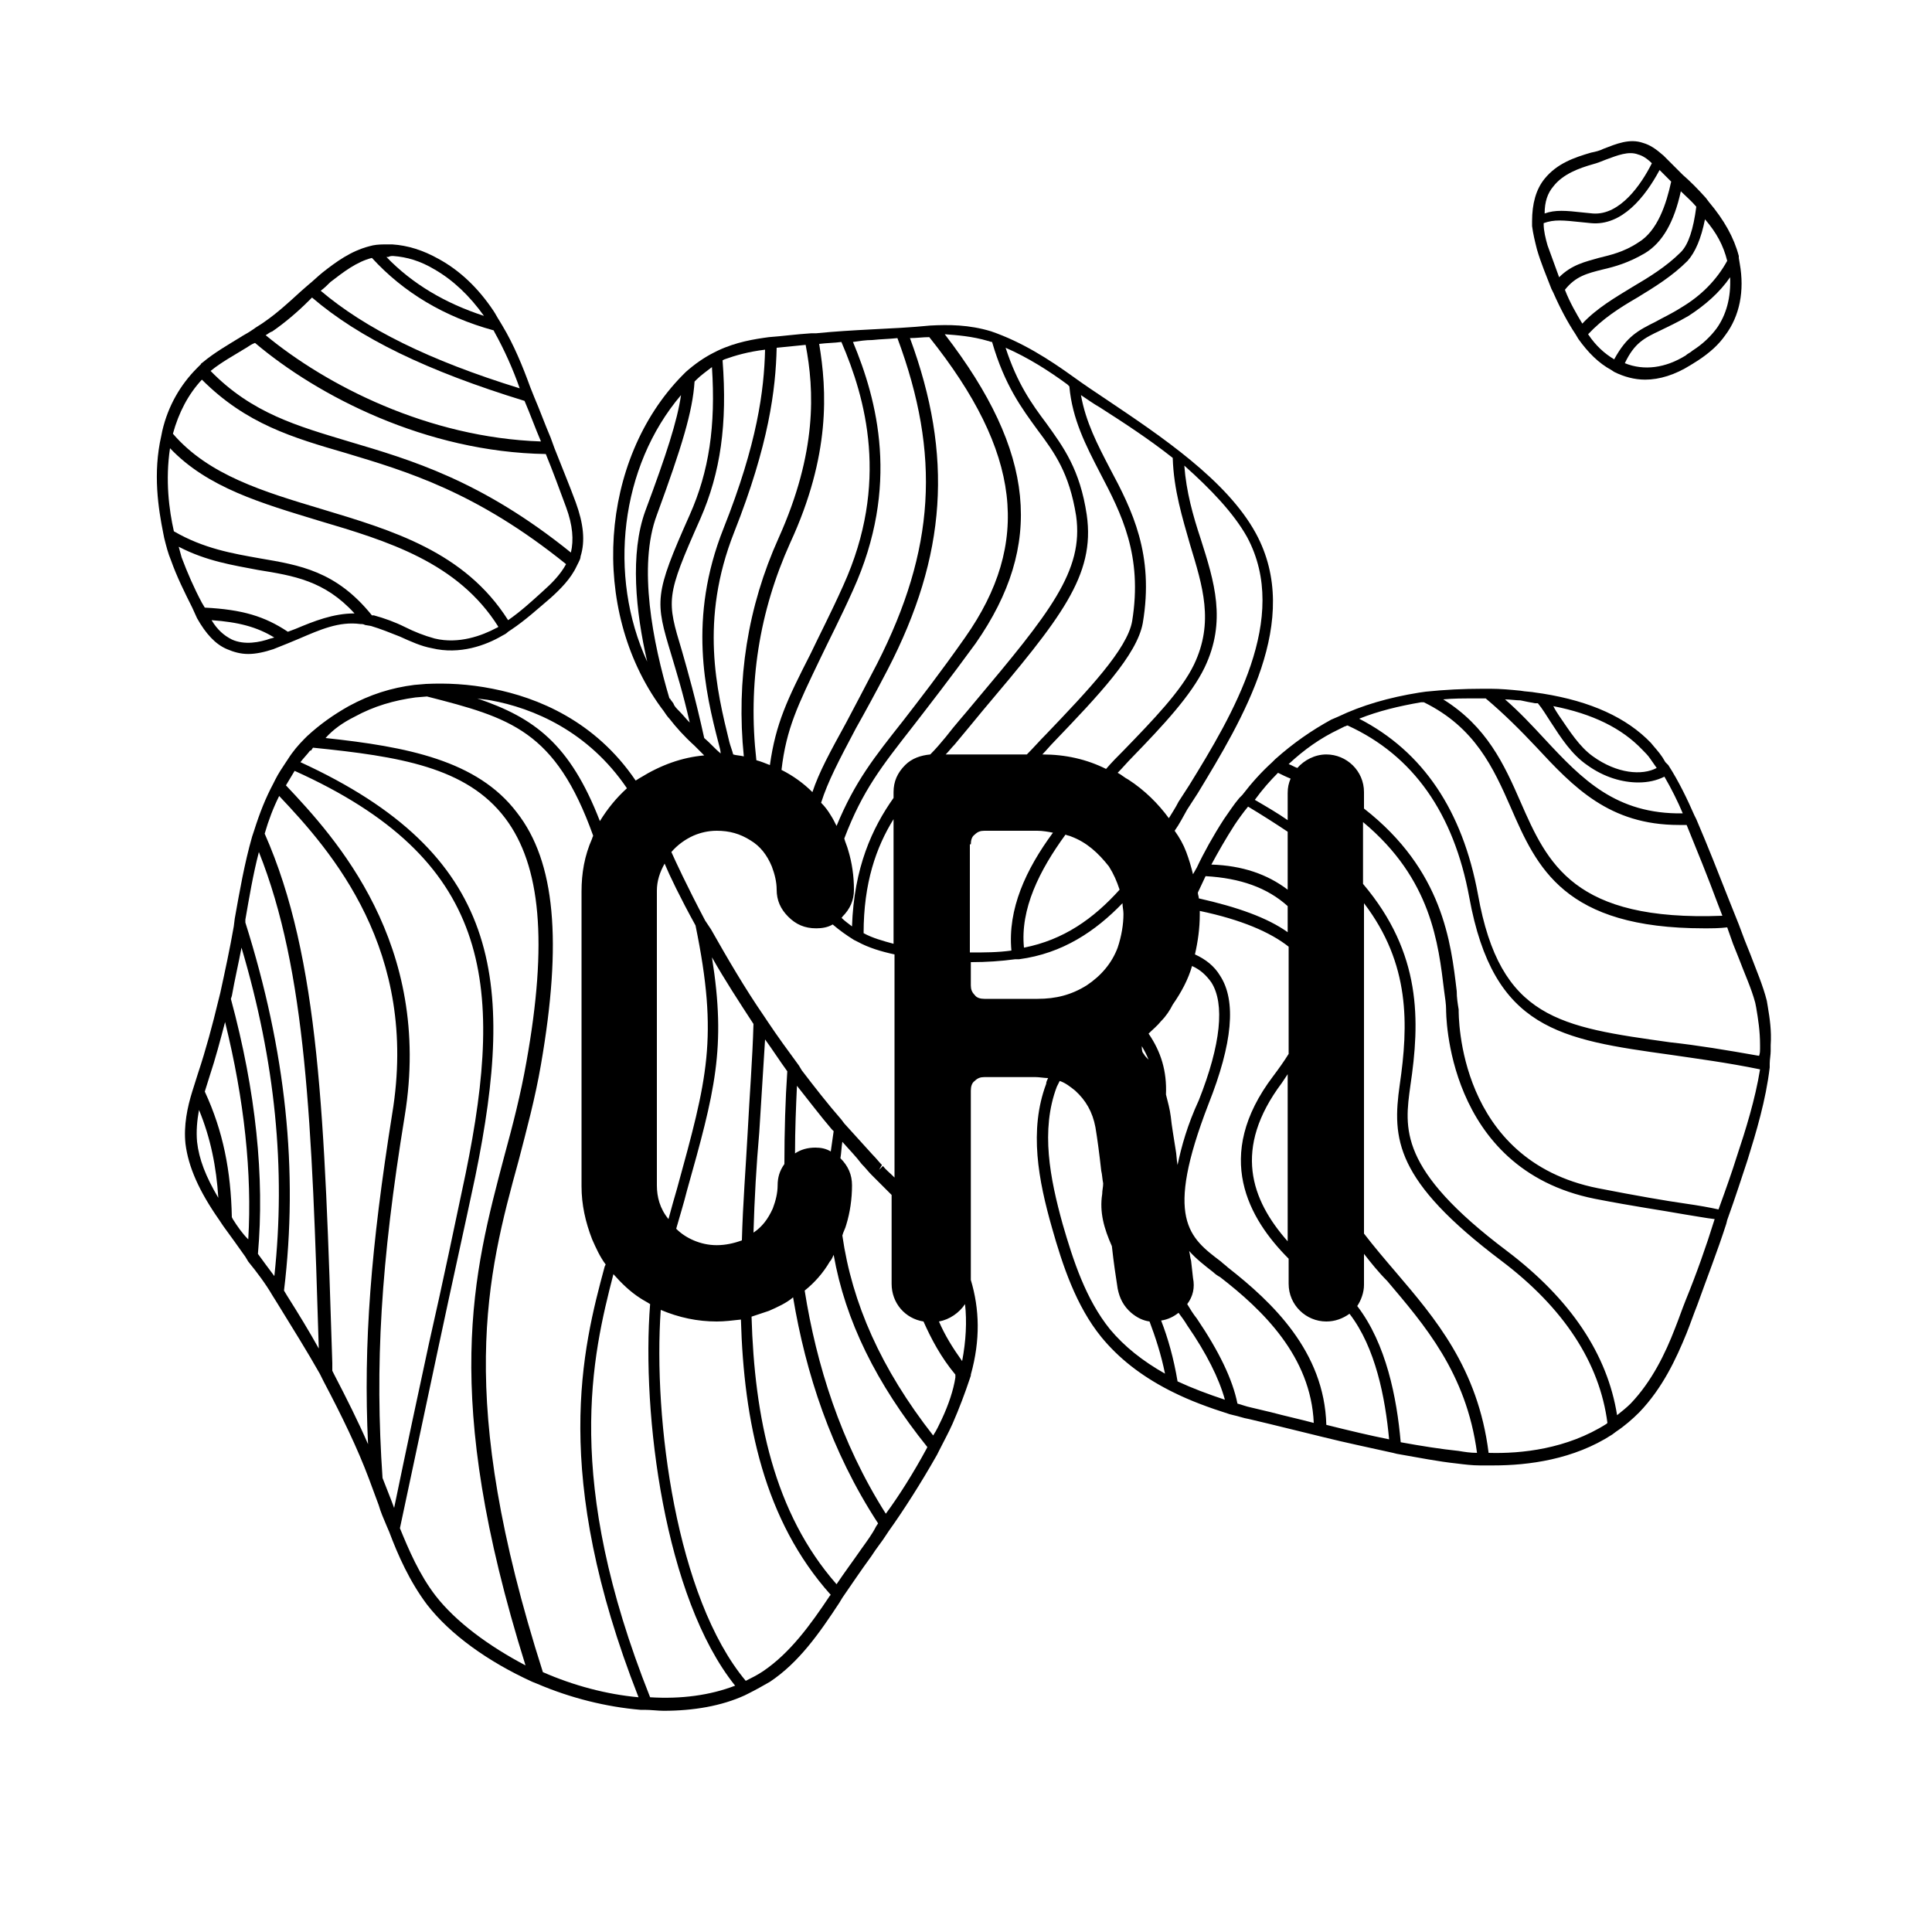 <?xml version="1.0" encoding="utf-8"?>
<!-- Generator: Adobe Illustrator 24.1.3, SVG Export Plug-In . SVG Version: 6.00 Build 0)  -->
<svg version="1.1" xmlns="http://www.w3.org/2000/svg" xmlns:xlink="http://www.w3.org/1999/xlink" x="0px" y="0px"
	 viewBox="0 0 200 200" style="enable-background:new 0 0 200 200;" xml:space="preserve">
<g id="icon">
</g>
<g id="Calque_2">
	<g>
		<path d="M20.4,64c0.9,1.6,1.9,2.7,3.1,3.2c0.7,0.3,1.4,0.5,2.2,0.5c0.8,0,1.7-0.2,2.6-0.5c0.5-0.2,1-0.4,1.5-0.6l1.2-0.5
			c2.1-0.9,4.1-1.8,6.3-1.5c0.2,0,0.3,0,0.5,0.1l0.6,0.1c1,0.3,2,0.7,3,1.1c1.1,0.5,2.2,1,3.3,1.2c2.9,0.7,5.6-0.3,7.3-1.3
			c0.2-0.1,0.4-0.2,0.6-0.4l0.3-0.2c1.5-1,2.8-2.2,4.1-3.3c1-0.9,2.1-2,2.7-3.3l0.2-0.4c0.1-0.2,0.2-0.4,0.2-0.6
			c0.5-1.6,0.3-3.4-0.5-5.6c-0.7-1.9-1.5-3.8-2.2-5.6l-0.4-1.1c-0.6-1.4-1.1-2.8-1.7-4.2l-0.4-1c-0.8-2.2-1.7-4.4-2.9-6.4l-0.3-0.5
			c-0.2-0.3-0.4-0.7-0.6-1c-1.6-2.4-3.5-4.2-5.7-5.4c-1.6-0.9-3.2-1.4-4.8-1.5c-0.2,0-0.3,0-0.5,0c-0.5,0-1,0-1.5,0.1l-0.4,0.1
			c-1.9,0.5-3.4,1.6-4.8,2.7c-0.5,0.4-1,0.9-1.5,1.3l-0.8,0.7c-1.2,1.1-2.4,2.2-3.7,3.1c-0.4,0.3-0.8,0.5-1.2,0.8l-0.3,0.2
			c-0.3,0.2-0.7,0.4-1,0.6c-1.3,0.8-2.7,1.6-3.9,2.6c-0.1,0.1-0.2,0.1-0.2,0.2l-0.4,0.4c-1.7,1.7-3,3.9-3.6,6.5l-0.1,0.5
			c-0.9,3.9-0.3,7.6,0.2,10.1l0.1,0.5l0,0c0.2,0.8,0.4,1.6,0.7,2.3c0.6,1.7,1.4,3.3,2.2,4.9L20.4,64z M28,66.1
			c-1.1,0.4-2.7,0.7-4,0.1c-0.8-0.4-1.5-1-2.1-2c2.8,0.2,4.7,0.7,6.5,1.8C28.3,66,28.1,66.1,28,66.1z M45,66.1
			c-1.1-0.3-2.1-0.7-3.1-1.2c-1-0.5-2.1-0.9-3.2-1.2l-0.2,0c-3.7-4.6-7.5-5.2-11.6-5.9c-2.8-0.5-5.8-1-8.9-2.8
			c-0.5-2.2-0.9-5.3-0.4-8.6c3.9,4.1,9.5,5.7,15.4,7.5c7.1,2.1,14.4,4.3,18.6,11c-0.1,0-0.1,0.1-0.2,0.1
			C49.9,65.8,47.5,66.7,45,66.1z M40.7,26.5c1.4,0.1,2.8,0.5,4.3,1.4c1.9,1.1,3.6,2.7,5.1,4.8c-4-1.3-7.4-3.3-10.1-6.1
			c0.1,0,0.2,0,0.2,0C40.4,26.5,40.5,26.5,40.7,26.5z M34.2,29.2c1.3-1,2.7-2.1,4.3-2.5c3.3,3.6,7.5,6.1,12.6,7.5l0.1,0.2
			c1,1.8,1.9,3.8,2.6,5.8c-9.4-2.9-16-6.2-20.6-10.1C33.6,29.8,33.9,29.5,34.2,29.2z M32,31.1l0.3-0.3c4.9,4.2,11.9,7.6,22,10.7
			c0.6,1.4,1.1,2.8,1.7,4.2l0,0c-11.7-0.4-22.2-5.8-28.5-11c0.2-0.1,0.4-0.3,0.7-0.4C29.5,33.4,30.8,32.3,32,31.1z M25.5,36
			c0.3-0.2,0.6-0.4,0.9-0.5C32.9,41,44.1,46.8,56.5,47c0.7,1.7,1.4,3.6,2.1,5.5c0.7,1.9,0.8,3.4,0.5,4.7c-9.3-7.5-16.6-9.6-23-11.5
			c-5.3-1.6-10-2.9-14.3-7.3C22.9,37.5,24.2,36.8,25.5,36z M20.9,39.3c4.6,4.6,9.4,6,14.9,7.6c6.3,1.9,13.5,4,22.8,11.5
			c-0.6,1.1-1.5,2-2.4,2.8c-1.1,1-2.3,2.1-3.6,3c-4.5-7.1-12-9.3-19.3-11.5c-6-1.8-11.7-3.5-15.4-7.8C18.5,42.7,19.5,40.8,20.9,39.3
			z M18.5,56.6c2.9,1.5,5.6,1.9,8.2,2.4c3.7,0.6,6.9,1.1,10,4.5c-2.2,0-4.2,0.8-6.1,1.6l-0.8,0.3c-2.4-1.6-4.7-2.3-8.6-2.5l-0.3-0.5
			c-0.8-1.5-1.5-3.1-2.1-4.7C18.7,57.3,18.6,57,18.5,56.6z"/>
		<path d="M159.1,25.8c0.4,1.4,1,2.8,1.5,4.1l0.2,0.4c0.7,1.6,1.5,3.1,2.3,4.3l0.3,0.5c1,1.4,2.1,2.5,3.4,3.2l0.3,0.2
			c1,0.5,2.1,0.8,3.2,0.8c1.5,0,3.1-0.5,4.7-1.5c0.3-0.2,0.5-0.3,0.8-0.5c1.2-0.8,2.1-1.6,2.8-2.6c1.5-2,2-4.6,1.5-7.4l-0.1-0.6
			c0-0.1,0-0.1,0-0.2c-0.5-1.9-1.5-3.7-3.1-5.6l-0.3-0.4c-0.8-0.9-1.7-1.8-2.4-2.4l-0.3-0.3c-0.2-0.2-0.4-0.4-0.6-0.6
			c-0.2-0.2-0.5-0.5-0.8-0.8l-0.3-0.3c-0.8-0.7-1.4-1.1-2.1-1.3c-1.4-0.5-2.8,0.1-4.1,0.6c-0.4,0.2-0.8,0.3-1.3,0.4
			c-1.7,0.5-3.5,1.1-4.8,2.7c-0.9,1.1-1.3,2.6-1.3,4.4l0,0.5C158.7,24.2,158.9,25,159.1,25.8z M177.7,34c-0.6,0.8-1.4,1.6-2.5,2.3
			c-0.2,0.2-0.5,0.3-0.7,0.5c-2.1,1.3-4.3,1.6-6.3,0.8c1-2.1,2-2.6,3.7-3.4c0.8-0.4,1.7-0.8,2.9-1.5c1.7-1.1,3.2-2.4,4.3-4
			C179.2,30.8,178.7,32.6,177.7,34z M178.8,27c-1.1,2-2.7,3.6-4.7,4.8c-1.1,0.7-2,1.1-2.7,1.5c-1.8,0.9-3,1.5-4.3,3.9
			c-1-0.6-1.9-1.4-2.7-2.6c1.5-1.6,3.2-2.7,5.1-3.8c1.8-1.1,3.6-2.2,5.2-3.8c0.8-0.9,1.4-2.3,1.8-4.3
			C177.7,24.1,178.4,25.4,178.8,27L178.8,27z M175.6,21.4L175.6,21.4c-0.3,2.3-0.8,3.9-1.6,4.7c-1.5,1.5-3.3,2.6-5,3.6
			c-1.8,1.1-3.7,2.2-5.2,3.8c-0.6-1-1.3-2.2-1.8-3.5c1.1-1.4,2.3-1.7,3.9-2.1c1.3-0.3,2.7-0.7,4.4-1.7c1.8-1.1,3-3.2,3.7-6.4
			C174.5,20.3,175.1,20.8,175.6,21.4z M172.9,18.7l0.1,0.1c-0.5,2.3-1.4,5.1-3.4,6.3c-1.5,1-2.9,1.3-4.1,1.6c-1.4,0.4-2.8,0.7-4.1,2
			c-0.4-1.1-0.8-2.2-1.2-3.3c-0.2-0.7-0.4-1.5-0.4-2.2l0-0.1c1.1-0.4,2-0.3,3.9-0.1l1,0.1c3.2,0.3,5.6-2.7,7.1-5.5
			c0.1,0.1,0.2,0.2,0.4,0.4C172.5,18.3,172.7,18.5,172.9,18.7z M160.8,19.3c1-1.3,2.7-1.9,4.1-2.3c0.4-0.1,0.9-0.3,1.4-0.5
			c1.1-0.4,2.3-0.9,3.3-0.5c0.4,0.1,0.9,0.4,1.4,0.9c-1.1,2.2-3.3,5.4-6.1,5.2l-1-0.1c-1.8-0.2-2.9-0.3-4,0.1
			C159.9,20.9,160.2,20,160.8,19.3z"/>
		<path d="M183,104.2l-0.1-0.6c-0.4-1.6-1.1-3.2-1.7-4.8c-0.2-0.5-0.4-1-0.6-1.5c-0.2-0.5-0.4-1.1-0.6-1.6l-1-2.5
			c-1.1-2.8-2.2-5.6-3.4-8.4l-0.2-0.4c-0.7-1.6-1.6-3.5-2.7-5.2l-0.3-0.3l0,0l-0.3-0.5c-0.4-0.6-0.8-1-1.2-1.5
			c-2.5-2.6-6.2-4.3-11.2-5.1l-0.7-0.1c-0.5-0.1-1.1-0.1-1.6-0.2c-1-0.1-2.1-0.2-3.1-0.2l-0.8,0c-2,0-4,0.1-5.9,0.3l-0.7,0.1
			c-3.1,0.5-5.9,1.3-8.4,2.5l-0.7,0.3c-2,1.1-3.9,2.4-5.8,4.1l-0.3,0.3c-1.1,1-2.1,2.1-3.1,3.4l-0.3,0.3c-0.6,0.7-1.1,1.5-1.6,2.2
			c-1.1,1.7-2.1,3.5-2.8,5l-0.4,0.7c-0.2-0.8-0.4-1.5-0.7-2.3c-0.3-0.8-0.7-1.5-1.2-2.2c0.5-0.7,0.9-1.5,1.3-2.2l1.1-1.7
			c4.6-7.6,10.9-17.9,6-26.9c-3-5.5-9.9-10.1-15.4-13.8c-1.2-0.8-2.4-1.6-3.5-2.4c-2.5-1.8-5.3-3.6-8.5-4.7
			c-2.3-0.7-4.4-0.7-6.3-0.6c-2,0.2-4.1,0.3-6.1,0.4c-1.9,0.1-3.7,0.2-5.7,0.4l0,0l-0.5,0c-1.6,0.1-3,0.3-4.4,0.4
			c-1.5,0.2-3.4,0.5-5.3,1.4l-0.4,0.2c-1,0.5-2,1.2-2.9,2l-0.4,0.4C62.1,47.6,61,63,68.4,73.2l0.3,0.4c0.2,0.3,0.4,0.6,0.6,0.8
			c0.7,0.9,1.5,1.8,2.6,2.8c0.3,0.3,0.7,0.7,1,1c-2.3,0.2-4.5,1-6.6,2.3c-0.2,0.1-0.3,0.2-0.5,0.3c-4.2-6.2-10.2-8.6-14.8-9.5
			c-2.5-0.5-4.8-0.6-6.9-0.5l-1.2,0.1c-2.4,0.3-4.6,1-6.8,2.2c-1.6,0.9-3,1.9-4.3,3.1l-0.1,0.1l0,0l-0.2,0.2
			c-0.6,0.6-1.2,1.3-1.7,2.1l-0.2,0.3c-0.4,0.6-0.8,1.2-1.1,1.8l-0.2,0.4c-0.8,1.5-1.4,3-2,4.9l-0.2,0.6c-0.8,2.8-1.3,5.7-1.8,8.5
			l-0.1,0.8c-0.4,2.3-0.9,4.6-1.4,6.9l-0.2,0.8c-0.6,2.5-1.3,5.1-2.1,7.5l-0.6,1.9c-0.5,1.6-0.9,3.5-0.7,5.4
			c0.3,2.4,1.4,4.9,3.5,7.9l0.4,0.6c0.8,1.1,1.6,2.2,2.3,3.2l0.3,0.5c0.9,1.1,1.8,2.3,2.5,3.5l0.5,0.8c1.6,2.6,3.1,5,4.4,7.3
			l0.4,0.8c1.9,3.6,3.5,6.9,4.7,10.1l1,2.7c0.2,0.7,0.5,1.4,0.8,2.1l0.3,0.7c0.9,2.4,2.1,5.1,3.9,7.5c2.4,3.1,6.3,5.9,10.9,8
			l0.5,0.2c3.5,1.5,7.2,2.4,10.7,2.7l0.4,0c0.7,0,1.4,0.1,2,0.1c3.1,0,6-0.5,8.4-1.6l0.4-0.2c0.8-0.4,1.5-0.8,2.2-1.2
			c3-2,5.1-5,7.2-8.2l0.3-0.5c0.9-1.3,1.9-2.8,3-4.3c0.5-0.8,1.1-1.5,1.6-2.3l0.2-0.3c1.5-2.1,3.3-4.9,5-7.9l0.2-0.4
			c0.5-1,1-1.9,1.4-2.8c0.7-1.6,1.3-3.2,1.8-4.7l0.1-0.3l0,0l0-0.1c1-3.6,0.9-6.8,0-9.8v-17.6v-2c0-0.4,0.1-0.8,0.4-1
			c0.3-0.3,0.6-0.4,1-0.4h5.3c0.4,0,0.9,0.1,1.3,0.1c-0.1,0.2-0.2,0.4-0.2,0.6c-1.8,4.8-0.8,10,0.6,14.9c1.1,3.9,2.5,8.1,5.1,11.3
			c1.8,2.2,4.1,4,7,5.5l0.4,0.2c1.8,0.9,3.7,1.6,5.9,2.3l0.4,0.1c0.5,0.1,1,0.3,1.6,0.4l2.1,0.5c1.6,0.4,3.3,0.8,4.9,1.2l0.4,0.1
			c2.8,0.7,5.3,1.2,7.5,1.7l0.4,0.1c2.3,0.4,4.3,0.8,6.2,1c0.8,0.1,1.6,0.2,2.4,0.2l0.4,0c0.3,0,0.7,0,1,0c3.6,0,8.3-0.6,12.3-3.2
			l0.4-0.3c0.9-0.6,1.7-1.3,2.4-2c2.4-2.5,3.8-5.5,4.9-8.2c0.4-1,0.7-1.9,1.1-2.9c1-2.8,2.1-5.6,3-8.4l0.1-0.4
			c0.9-2.5,1.5-4.4,2.1-6.2c0.9-2.9,1.9-6.2,2.3-9.6l0-0.4c0-0.4,0.1-0.9,0.1-1.3c0-0.2,0-0.3,0-0.6
			C183.4,106.7,183.2,105.4,183,104.2z M170.8,78.5L170.8,78.5l0.7,1c-1.5,0.8-4.1,0.6-6.6-1.2c-1.4-1-2.4-2.6-3.5-4.2
			c-0.2-0.3-0.4-0.6-0.6-1c4.1,0.8,7.1,2.3,9.2,4.5C170.3,77.9,170.6,78.2,170.8,78.5z M158.9,72.8l0.3,0c0.5,0.6,0.9,1.3,1.3,1.9
			c1.1,1.7,2.2,3.4,3.8,4.5c1.8,1.3,3.7,1.8,5.3,1.8c1,0,1.9-0.2,2.7-0.6c0.7,1.2,1.4,2.6,1.9,3.8c-6.9,0.1-10.4-3.5-14.3-7.7
			c-1.3-1.4-2.6-2.8-4.1-4.1c0.5,0,1.1,0.1,1.6,0.1C157.8,72.6,158.4,72.7,158.9,72.8z M153.5,72.3l0.3,0c1.9,1.6,3.6,3.3,5.2,5
			c3.9,4.2,7.6,8.1,14.8,8.1c0.3,0,0.6,0,0.8,0c1.1,2.7,2.2,5.4,3.2,8.1l0.5,1.3c-15.4,0.6-18.1-5.4-20.9-11.8
			c-1.7-3.9-3.5-7.8-8-10.6c1-0.1,2-0.1,3.1-0.1C152.9,72.3,153.2,72.3,153.5,72.3z M147.1,72.7l0.3,0c5.3,2.6,7.2,6.8,9,10.9
			c2.7,6.2,5.5,12.5,20,12.5c0.8,0,1.6,0,2.4-0.1l0,0c0.2,0.6,0.4,1.1,0.6,1.7c0.2,0.5,0.4,1,0.6,1.5c0.6,1.6,1.3,3.1,1.7,4.6
			l0.1,0.5c0.2,1.2,0.4,2.4,0.4,3.9c0,0.1,0,0.3,0,0.4c0,0.2,0,0.4-0.1,0.7c-3.4-0.6-6.4-1.1-9.2-1.4c-11.4-1.6-17.6-2.4-19.9-15.3
			c-1.6-8.7-5.7-14.8-12.3-18.2C142.7,73.6,144.8,73.1,147.1,72.7z M132.3,80c0.4,0.2,0.8,0.4,1.3,0.6c-0.2,0.5-0.3,0.9-0.3,1.5v2.8
			c-1-0.7-2.2-1.4-3.4-2.1C130.7,81.7,131.5,80.8,132.3,80z M127.1,131.2c-0.2-0.2-0.5-0.4-0.7-0.6c-3.3-2.5-5.9-4.4-1.3-16.3
			c2.5-6.3,2.9-10.7,1.2-13.3c-0.6-1-1.5-1.7-2.6-2.2c0.3-1.3,0.5-2.7,0.5-4.1c0-0.1,0-0.3,0-0.4c4.3,0.9,7.3,2.2,9.2,3.7v11.1
			c-0.5,0.8-1,1.5-1.6,2.3c-6.3,8.3-2.5,14.8,1.6,18.9v2.6c0,2.2,1.8,3.9,3.9,3.9c0.9,0,1.7-0.3,2.4-0.8c2.7,3.5,3.7,8.7,4.1,13
			c-2-0.4-4.1-0.9-6.5-1.5C137.1,139.9,131.7,134.8,127.1,131.2z M120.2,136.7c0.7-0.1,1.3-0.4,1.8-0.8c0.3,0.4,0.6,0.8,0.9,1.3
			c2,2.9,3.3,5.5,3.9,7.7c-1.8-0.6-3.4-1.2-4.9-1.9C121.5,140.6,120.9,138.5,120.2,136.7z M133.3,93.8v2.7c-2.1-1.5-5.2-2.6-9.2-3.5
			c0-0.2-0.1-0.4-0.1-0.6l0.8-1.7C128.4,90.9,131.2,91.9,133.3,93.8z M133.3,128.5c-3.8-4.3-5.7-9.6-0.6-16.4
			c0.2-0.3,0.4-0.6,0.6-0.9V128.5z M121.9,120.6c-0.1-0.5-0.1-1.1-0.2-1.6c-0.2-1.3-0.4-2.4-0.5-3.4c-0.1-0.8-0.3-1.5-0.5-2.3
			c0.1-2.4-0.5-4.4-1.8-6.3c0.4-0.4,0.9-0.8,1.3-1.3c0.5-0.5,0.9-1.1,1.2-1.7c0.9-1.3,1.6-2.6,2-4c0.9,0.4,1.5,1,2,1.7
			c1.4,2.2,1,6.4-1.3,12.2C122.9,116.5,122.3,118.7,121.9,120.6z M118.4,109.1c-0.2-0.2-0.2-0.5-0.2-0.8c0.3,0.5,0.5,0.9,0.7,1.4
			C118.7,109.5,118.5,109.3,118.4,109.1z M127.8,85.4c0.4-0.6,0.9-1.3,1.4-1.9c1.5,0.9,2.9,1.8,4.1,2.6v6c-2.1-1.6-4.7-2.5-7.9-2.6
			C126.1,88.2,126.9,86.8,127.8,85.4z M129.1,55.6c4.5,8.4-1.5,18.4-6,25.7l-1.1,1.7c-0.3,0.6-0.7,1.2-1,1.7c-1.1-1.5-2.5-2.9-4.2-4
			c-0.4-0.2-0.7-0.5-1.1-0.7c0.5-0.5,1-1.1,1.5-1.6c3.2-3.3,6.1-6.4,7.5-9.3c2.3-4.8,1-8.9-0.4-13.3c-0.8-2.4-1.5-4.9-1.7-7.6
			C125.3,50.6,127.7,53.1,129.1,55.6z M99.6,140.9c-1-1.4-1.8-2.7-2.4-4.1c1.1-0.2,2.1-0.9,2.7-1.8
			C100.1,136.8,100,138.8,99.6,140.9z M92.5,97.7c-1.1-0.3-2.2-0.6-3.1-1.1c0-5.2,1.3-8.9,3.1-11.8V97.7z M100.5,87.4
			c0-0.4,0.1-0.8,0.4-1c0.3-0.3,0.6-0.4,1-0.4h5.5c0.5,0,1.1,0.1,1.6,0.2c-2.8,3.8-4.7,7.9-4.3,12.2c-1.4,0.2-2.8,0.2-4.3,0.2V87.4z
			 M106,98.1c-0.4-4,1.6-8,4.3-11.7c0.2,0.1,0.4,0.1,0.6,0.2c1.6,0.6,2.8,1.7,3.9,3.1c0.5,0.8,0.8,1.5,1.1,2.4
			C113.2,95.1,110.1,97.3,106,98.1z M121.4,47.4c0.1,3.3,1,6.2,1.8,9c1.3,4.3,2.5,8,0.4,12.4c-1.3,2.7-4.2,5.7-7.3,8.9
			c-0.6,0.6-1.2,1.2-1.8,1.9c-2-1-4.2-1.5-6.6-1.5c0.4-0.4,0.8-0.9,1.2-1.3c4.6-4.8,8.6-9,9.2-12.3c1.2-7.1-1.1-11.7-3.4-16
			c-1.3-2.5-2.5-4.8-3-7.6c0.6,0.4,1.3,0.9,2,1.3C116.4,43.8,119,45.5,121.4,47.4z M110.7,40c0.3,3.4,1.7,6.1,3.2,9
			c2.2,4.2,4.4,8.5,3.3,15.3c-0.5,2.9-4.6,7.2-8.9,11.7c-0.7,0.7-1.3,1.4-2,2.1h-8.4c0.3-0.3,0.6-0.7,0.9-1c1-1.2,2-2.4,2.9-3.5
			c8.1-9.6,11.7-14,10.8-20.3c-0.7-4.7-2.4-7-4.2-9.5c-1.5-2-3-4.1-4.2-7.8c2.3,1,4.5,2.4,6.4,3.8C110.6,39.9,110.7,40,110.7,40z
			 M102.3,35.3c0.1,0,0.2,0.1,0.4,0.1c1.3,4.5,3.1,6.9,4.7,9.1c1.8,2.4,3.3,4.5,4,8.9c0.8,5.7-2.7,10-10.6,19.4
			c-0.9,1.1-1.9,2.2-2.9,3.5c-0.5,0.6-1,1.2-1.6,1.8c-1,0.1-1.9,0.4-2.6,1.1c-0.8,0.8-1.2,1.7-1.2,2.8v0.6
			c-2.2,3.1-4.1,7.2-4.3,13.3c-0.4-0.3-0.8-0.6-1.1-0.9c0,0,0.1,0,0.1-0.1c0.8-0.8,1.2-1.7,1.2-2.8c0-1.4-0.2-2.8-0.6-4.1
			c-0.1-0.4-0.3-0.8-0.4-1.2c1.9-5,3.9-7.5,7.1-11.6c1.7-2.2,3.8-4.9,6.5-8.6c7.1-10.2,6.2-19.8-3.2-32
			C99.1,34.7,100.6,34.8,102.3,35.3z M75.5,76.8c-1.3-5.3-3.1-12.6,0.5-21.7c3.6-9.1,4.3-14.8,4.4-19.1c1-0.1,2-0.2,3-0.3
			c0.9,4.7,1.2,11.1-2.8,20c-3.2,7.1-4.4,14.7-3.6,22.6c-0.4-0.1-0.8-0.1-1.1-0.2C75.8,77.7,75.6,77.2,75.5,76.8z M99.9,66
			c-2.6,3.7-4.7,6.4-6.4,8.6c-3,3.8-5,6.3-6.9,10.9c-0.2-0.4-0.4-0.8-0.6-1.1c-0.3-0.5-0.6-0.9-1-1.3c0.7-2.2,1.8-4.3,3.6-7.7
			c0.9-1.6,2-3.6,3.3-6.1c6.1-11.8,6.8-22.1,2.3-34.3c0.7,0,1.3-0.1,2-0.1C105.7,46.8,106.8,56.2,99.9,66z M79.7,79.2
			c-0.5-0.2-1-0.4-1.4-0.5c-0.9-7.9,0.3-15.4,3.5-22.5c4.2-9.1,3.8-15.8,3-20.6c0.8-0.1,1.6-0.1,2.3-0.2c2.5,5.8,5,14.6,0.2,25.2
			c-1.3,2.9-2.5,5.2-3.4,7.1C81.5,72.4,80.3,74.9,79.7,79.2C79.7,79.2,79.7,79.2,79.7,79.2z M90.3,35.2c0.9-0.1,1.7-0.1,2.6-0.2
			c4.5,12.1,3.9,21.9-2.1,33.7c-1.3,2.5-2.3,4.4-3.2,6.1c-1.7,3.1-2.8,5.1-3.5,7.2c-0.9-0.9-2-1.7-3.2-2.3c0.5-4.3,1.7-6.7,4-11.5
			c0.9-1.9,2.1-4.2,3.4-7.1c4.9-10.8,2.5-19.7,0-25.7C89,35.3,89.6,35.2,90.3,35.2z M79.2,36.2c-0.1,4.2-0.8,9.7-4.3,18.5
			C71.2,64,73,71.6,74.4,77c0.1,0.4,0.2,0.7,0.2,1c0,0,0,0,0,0c-0.6-0.5-1.1-1.1-1.7-1.6c-0.9-4.1-1.7-6.9-2.3-9
			c-1.6-5.3-1.7-5.6,1.9-13.7c2.1-4.8,2.8-9.8,2.3-16.4l0.2-0.1C76.1,36.8,77.5,36.4,79.2,36.2z M70.5,40.9c-0.4,2.7-1.5,6.1-3.7,12
			c-1.6,4.4-1,10.4,0.2,15.6C62.9,59.6,64.2,48.3,70.5,40.9z M69.7,72.8l-0.3-0.4c0,0,0-0.1-0.1-0.1c-1.7-5.7-3.3-13.7-1.3-19
			c2.6-7.1,3.7-10.7,3.9-13.8l0.2-0.2c0.5-0.5,1.1-0.9,1.6-1.3c0.4,6.1-0.3,10.8-2.3,15.3c-3.7,8.3-3.6,8.9-1.9,14.5
			c0.5,1.7,1.2,3.9,1.9,7c-0.4-0.4-0.7-0.8-1.1-1.2C70,73.3,69.8,73.1,69.7,72.8z M71.8,86.5c0.7-0.3,1.5-0.5,2.4-0.5
			c1.3,0,2.4,0.3,3.5,1c1,0.6,1.7,1.5,2.2,2.7c0.3,0.8,0.5,1.6,0.5,2.4c0,1.1,0.4,2,1.2,2.8c0.8,0.8,1.7,1.2,2.9,1.2
			c0.6,0,1.2-0.1,1.7-0.4c0.7,0.6,1.4,1.1,2.2,1.6l0.4,0.2c1.1,0.6,2.4,1,3.8,1.3v15.9v7.2c0,0,0,0-0.1-0.1
			c-0.4-0.4-0.8-0.7-1.1-1.1l-0.4,0.4l0.3-0.5c-0.3-0.3-0.6-0.7-1-1.1c-1-1.1-2-2.2-2.9-3.2l-0.3-0.4c-1.4-1.6-2.8-3.4-4.1-5.1
			l-0.3-0.5c-1.1-1.5-2.2-3-3.2-4.5l-0.4-0.6c-2-2.9-3.8-6-5.5-9L73,95.3c-1.9-3.6-3.1-6.2-3.5-7.1C70.1,87.5,70.9,86.9,71.8,86.5z
			 M84.4,118.8c-0.8,0-1.5,0.2-2.1,0.6c0-2.5,0.1-4.8,0.2-7c1.2,1.5,2.4,3.1,3.6,4.5l0.2,0.2c-0.1,0.7-0.2,1.4-0.3,2.1
			C85.5,118.9,85,118.8,84.4,118.8z M74.2,128.9c-0.9,0-1.7-0.2-2.4-0.5c-0.7-0.3-1.3-0.7-1.8-1.2c0.4-1.4,0.8-2.7,1.1-3.9
			c2.9-10.3,4.1-14.8,2.6-24.2c1.3,2.3,2.8,4.6,4.3,6.9c-0.1,3.6-0.4,7.3-0.6,11.2c-0.2,3.7-0.5,7.4-0.6,11.2
			C76,128.7,75.1,128.9,74.2,128.9z M68,122.7V92.2c0-1,0.3-1.9,0.8-2.8c0.5,1.2,1.6,3.5,3.2,6.4c2.4,11.7,1.2,15.9-1.9,27.2
			c-0.3,1-0.6,2.1-0.9,3.2C68.3,125.1,68,123.9,68,122.7z M78.6,117.2c0.2-3.3,0.4-6.5,0.6-9.6c0.8,1.1,1.5,2.2,2.3,3.3
			c-0.2,2.9-0.3,6.2-0.3,9.6c-0.5,0.7-0.7,1.4-0.7,2.2c0,0.8-0.2,1.6-0.5,2.4c-0.5,1.1-1.1,1.9-2,2.5
			C78.1,124.1,78.3,120.6,78.6,117.2z M64.9,81.6c-1.1,1-2,2.1-2.8,3.4c-3.1-8-6.8-10.7-12.7-12.7c0.5,0.1,0.9,0.1,1.4,0.2
			C55.2,73.3,60.9,75.7,64.9,81.6z M36.7,74.2c2-1.1,4.1-1.7,6.3-2l1.2-0.1c0,0,0,0,0,0c8.6,2.2,13.3,3.5,17.2,14.4
			c0,0.1-0.1,0.2-0.1,0.3c-0.8,1.8-1.1,3.6-1.1,5.5v30.5c0,1.9,0.4,3.7,1.1,5.5c0.4,0.9,0.8,1.8,1.4,2.6l-0.1,0.2
			c-2.3,8.5-5.6,21.4,3.5,44.6c-3.3-0.3-6.7-1.2-9.9-2.6c-9.1-28.5-5.8-41-2.5-53c0.8-3.1,1.7-6.4,2.3-9.9c2.2-12.7,1.5-21-2.5-26.1
			c-4.1-5.4-11.4-6.8-19.8-7.7C34.5,75.5,35.5,74.8,36.7,74.2z M25,98.1c3.5,11.8,4.6,22.9,3.4,34c-0.6-0.8-1.2-1.6-1.7-2.3
			c0.7-7.9-0.2-16.8-2.8-26.4l0.1-0.3C24.3,101.4,24.7,99.7,25,98.1z M20.6,114.9c1.2,2.9,1.8,5.9,2,9.1c-1.3-2.2-2-4-2.2-5.8
			C20.3,117.1,20.4,116,20.6,114.9z M24.1,126.2l-0.1-0.2c-0.1-4.8-0.9-8.9-2.8-13l0.5-1.6c0.6-1.8,1.1-3.7,1.6-5.6
			c2,8.1,2.8,15.7,2.4,22.5C25.1,127.7,24.6,127,24.1,126.2z M29.4,133.6c1.5-12.4,0.2-24.8-4-38.1l0-0.3c0.4-2.3,0.8-4.7,1.4-7
			c4.9,12.3,5.5,28.1,6.2,51.4c-1-1.8-2.1-3.6-3.3-5.5L29.4,133.6z M34.4,141.9l0-0.8c-0.8-25.2-1.3-41.9-7-54.8l0,0
			c0.4-1.4,0.9-2.7,1.5-3.9c5.4,5.7,14.5,16,11.7,32.9c-2.2,13.8-3,23.8-2.5,34.2c-1-2.3-2.2-4.7-3.5-7.2L34.4,141.9z M39.6,153
			c-0.8-11.6-0.2-22.2,2.3-37.5c2.9-17.8-7.2-28.8-12.3-34.2c0.3-0.5,0.6-1,0.9-1.5c20.2,9.1,21.8,21.7,17.7,41.7
			c-1.1,5.2-2.3,11-3.8,17.6c-1.1,5.1-2.3,10.7-3.6,17c-0.1-0.3-0.2-0.5-0.3-0.8L39.6,153z M45.1,165.2c-1.7-2.2-2.8-4.8-3.7-7
			c1.5-7,2.8-13.2,4-18.8c1.4-6.6,2.7-12.4,3.8-17.6c4.2-20.5,2.6-33.4-18.1-42.9c0.3-0.4,0.7-0.8,1-1.2l0.1,0l0.2-0.3
			c8.9,0.9,15.9,2,19.9,7.3c3.7,4.9,4.4,12.9,2.2,25.2c-0.6,3.4-1.4,6.5-2.3,9.8c-3.2,12.1-6.6,24.6,2.2,52.7
			C50.6,170.4,47.2,167.9,45.1,165.2z M67.3,175.7c-9-22.6-6-35.3-3.8-43.8c0.8,0.9,1.7,1.8,2.8,2.5c0.3,0.2,0.7,0.4,1,0.6
			c-0.9,11.4,1.5,30.4,8.8,39.5C73.5,175.5,70.5,175.9,67.3,175.7z M79,173c-0.6,0.4-1.2,0.7-1.8,1c-7.2-8.6-9.6-27.1-8.8-38.4
			c1.9,0.8,3.8,1.2,5.8,1.2c0.8,0,1.6-0.1,2.5-0.2c0.3,10.6,2.4,20.8,9.3,28.5l-0.1,0.1C83.9,168.2,81.8,171.1,79,173z M86.7,165
			L86.7,165L86.7,165L86.7,165z M89.2,160.3c-0.9,1.3-1.8,2.5-2.6,3.7c-6.5-7.4-8.5-17.3-8.8-27.7c0.6-0.2,1.2-0.4,1.8-0.6
			c0.9-0.4,1.8-0.8,2.5-1.4c1.3,7.8,3.9,15.9,8.8,23.4l-0.2,0.3C90.3,158.8,89.7,159.6,89.2,160.3z M91.7,156.7
			c-4.7-7.4-7.2-15.5-8.4-23.1c1-0.8,1.9-1.8,2.6-3c0.2-0.2,0.3-0.5,0.4-0.7c1.2,6.8,4.4,13.3,9.7,19.9l-0.1,0.2
			C94.6,152.4,93.1,154.8,91.7,156.7z M97.5,146.9c-0.3,0.6-0.5,1.1-0.9,1.7c-5.4-6.9-8.4-13.7-9.4-20.7c0.1-0.4,0.3-0.7,0.4-1.1
			c0.4-1.3,0.6-2.7,0.6-4.1c0-1.1-0.4-2-1.2-2.8c0,0,0,0,0,0c0.1-0.6,0.1-1.1,0.2-1.7c0.7,0.8,1.4,1.5,2,2.3c0.4,0.4,0.7,0.8,1,1.1
			l0.1,0.1h0c0.3,0.3,0.7,0.7,1.1,1.1c0.3,0.3,0.6,0.6,0.9,0.9v9h0c0,0.1,0,0.2,0,0.2c0,2,1.4,3.6,3.3,3.9c0.8,1.8,1.8,3.7,3.3,5.5
			c0,0,0,0,0,0.1c0,0.1,0,0.1,0,0.2C98.7,143.9,98.2,145.4,97.5,146.9z M107.4,103.4L107.4,103.4h-0.2h-5.3c-0.4,0-0.8-0.1-1-0.4
			c-0.3-0.3-0.4-0.6-0.4-1v-2.4c0,0,0.1,0,0.1,0c1.5,0,3-0.1,4.5-0.3l0.4,0c4.5-0.6,7.9-2.9,10.7-5.8c0,0.4,0.1,0.7,0.1,1.1
			c0,1.1-0.2,2.3-0.6,3.5c-0.6,1.6-1.7,2.9-3.2,3.9C110.9,103,109.3,103.4,107.4,103.4L107.4,103.4z M114.9,137.6
			c-2.5-3.1-3.8-7.1-4.9-10.9c-1.3-4.7-2.3-9.7-0.6-14.2c0.1-0.2,0.2-0.4,0.3-0.6c0.6,0.2,1.1,0.6,1.6,1c1.1,1,1.8,2.2,2.1,3.8
			c0.2,1.2,0.4,2.7,0.6,4.5c0.1,0.4,0.1,0.8,0.2,1.3c0,0.4-0.1,0.7-0.1,1.1c-0.3,1.9,0.2,3.6,1,5.4c0.1,0.9,0.2,1.7,0.3,2.4
			c0.2,1.3,0.3,2,0.3,2c0.2,1,0.6,1.8,1.4,2.5c0.6,0.5,1.2,0.8,1.9,0.9c0.6,1.6,1.2,3.4,1.6,5.4
			C118.3,140.9,116.4,139.4,114.9,137.6z M129.5,145.7c-0.5-0.1-1-0.3-1.4-0.4c-0.5-2.5-1.9-5.4-4.2-8.8c-0.4-0.5-0.7-1-1-1.5
			c0.6-0.8,0.8-1.7,0.6-2.7l-0.2-1.8c-0.1-0.3-0.1-0.6-0.2-1c0.7,0.8,1.6,1.5,2.5,2.2c0.2,0.2,0.5,0.4,0.7,0.5
			c4.4,3.4,9.4,8.2,9.7,15.1c-1.5-0.4-2.9-0.7-4.4-1.1L129.5,145.7z M145,149.3c-0.4-4.6-1.5-10.2-4.5-14.1c0.4-0.6,0.7-1.4,0.7-2.2
			v-3.2c0.7,0.9,1.5,1.9,2.4,2.8c3.8,4.5,8.2,9.5,9.3,17.8c-0.7,0-1.3-0.1-1.9-0.2C149.1,150,147.2,149.7,145,149.3z M154.1,150.4
			c-1.1-8.8-5.6-14-9.6-18.7c-1.2-1.4-2.3-2.7-3.3-4V93.5c4.8,6.3,4.6,12.6,3.7,18.8c-0.8,5.6-0.5,9.9,10.5,18.2
			c6.5,4.9,10.2,10.6,11,16.8l-0.1,0.1C162.2,150,157.5,150.5,154.1,150.4z M174.5,134.6c-0.4,1-0.7,1.9-1.1,2.9
			c-1,2.6-2.4,5.5-4.6,7.8c-0.4,0.4-0.9,0.8-1.4,1.2c-1-6.3-4.8-12-11.4-17c-11.3-8.5-10.6-12.7-10-17.1c1-6.7,1.2-13.7-4.9-20.9
			v-6.4c7.1,5.9,7.8,12.6,8.4,17.5c0.1,0.7,0.2,1.4,0.2,1.9c0,0.2-0.1,16.5,15.4,19.6c4.1,0.8,7,1.2,9.2,1.6
			c1.3,0.2,2.3,0.4,3.2,0.5C176.6,129.1,175.6,131.9,174.5,134.6z M179.8,119.7c-0.5,1.6-1.1,3.3-1.9,5.5c-0.9-0.2-2-0.4-3.4-0.6
			c-2.1-0.3-5-0.8-9.1-1.6c-14.5-2.9-14.4-17.8-14.4-18.5c-0.1-0.6-0.2-1.2-0.2-1.9c-0.6-5-1.4-12.5-9.6-18.9V82
			c0-2.2-1.8-3.9-3.9-3.9c-1.2,0-2.3,0.6-3,1.4c-0.3-0.1-0.6-0.3-0.9-0.4c1.6-1.5,3.3-2.7,5.2-3.6l0.6-0.3c0.1,0,0.2-0.1,0.3-0.1
			c6.8,3.1,11,9.1,12.6,17.8c2.5,13.7,9.4,14.7,20.9,16.3c2.7,0.4,5.8,0.8,9.2,1.5C181.7,113.8,180.7,117,179.8,119.7z"/>
	</g>
</g>
</svg>
